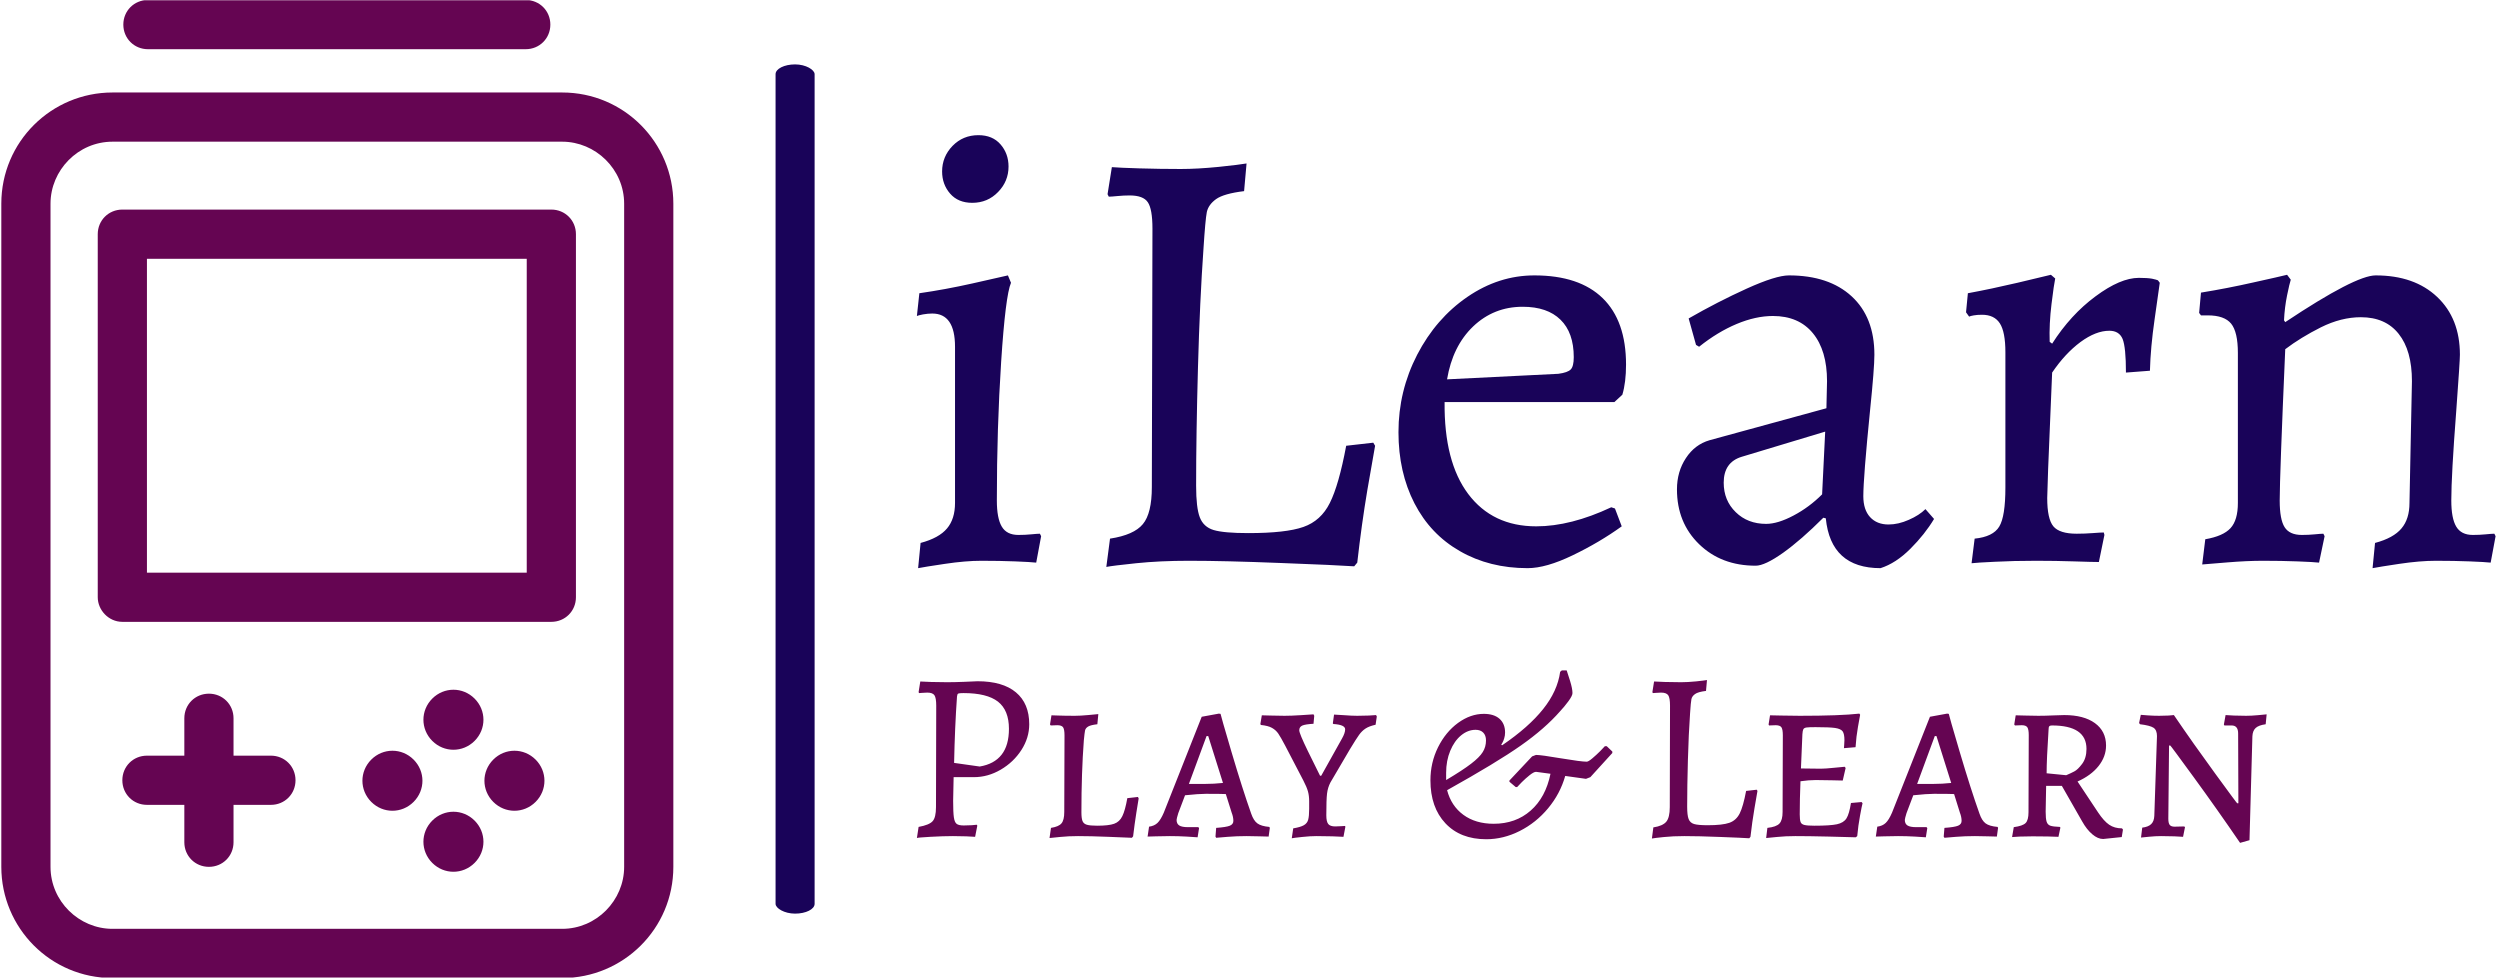 <svg xmlns="http://www.w3.org/2000/svg" version="1.1" xmlns:xlink="http://www.w3.org/1999/xlink" xmlns:svgjs="http://svgjs.dev/svgjs" width="2000" height="782" viewBox="0 0 2000 782"><g transform="matrix(1,0,0,1,-1.212,0.211)"><svg viewBox="0 0 396 155" data-background-color="#ffffff" preserveAspectRatio="xMidYMid meet" height="782" width="2000" xmlns="http://www.w3.org/2000/svg" xmlns:xlink="http://www.w3.org/1999/xlink"><g id="tight-bounds" transform="matrix(1,0,0,1,0.24,-0.042)"><svg viewBox="0 0 395.52 155.084" height="155.084" width="395.52"><g><svg viewBox="0 0 395.52 155.084" height="155.084" width="395.52"><g><svg viewBox="0 0 624.87 245.012" height="155.084" width="395.52"><g><rect width="9.782" height="212.746" x="193.961" y="16.133" fill="#190359" opacity="1" stroke-width="0" stroke="transparent" fill-opacity="1" class="rect-qz-0" data-fill-palette-color="primary" rx="1%" id="qz-0" data-palette-color="#190359"></rect></g><g transform="matrix(1,0,0,1,229.35,33.862)"><svg viewBox="0 0 395.52 177.288" height="177.288" width="395.52"><g id="textblocktransform"><svg viewBox="0 0 395.52 177.288" height="177.288" width="395.52" id="textblock"><g><svg viewBox="0 0 395.52 108.471" height="108.471" width="395.52"><g transform="matrix(1,0,0,1,0,0)"><svg width="395.52" viewBox="2.1 -34.6 128.34 35.2" height="108.471" data-palette-color="#190359"><path d="M2.2 0.6L2.4-1.45Q3.9-1.85 4.55-2.63 5.2-3.4 5.2-4.7L5.2-4.7 5.2-17.4Q5.2-20.1 3.35-20.1L3.35-20.1Q3-20.1 2.6-20.03 2.2-19.95 2.1-19.9L2.1-19.9 2.3-21.75Q4.4-22.05 6.63-22.55 8.85-23.05 9.5-23.2L9.5-23.2 9.75-22.6Q9.3-21.55 8.95-16.18 8.6-10.8 8.6-4.9L8.6-4.9Q8.6-3.45 9-2.78 9.4-2.1 10.35-2.1L10.35-2.1Q10.9-2.1 11.4-2.15 11.9-2.2 12.1-2.2L12.1-2.2 12.2-2 11.8 0.15Q11.35 0.1 10.1 0.05 8.85 0 7.35 0L7.35 0Q6.05 0 4.38 0.25 2.7 0.5 2.2 0.6L2.2 0.6ZM6.6-29.1Q5.45-29.1 4.8-29.85 4.15-30.6 4.15-31.65L4.15-31.65Q4.15-32.85 5-33.73 5.85-34.6 7.1-34.6L7.1-34.6Q8.25-34.6 8.9-33.85 9.55-33.1 9.55-32.05L9.55-32.05Q9.55-30.85 8.7-29.98 7.85-29.1 6.6-29.1L6.6-29.1ZM17.5 0.5L17.8-1.8Q19.75-2.1 20.47-2.98 21.2-3.85 21.2-6L21.2-6 21.25-27Q21.25-28.6 20.87-29.15 20.5-29.7 19.4-29.7L19.4-29.7Q18.9-29.7 18.4-29.65 17.9-29.6 17.7-29.6L17.7-29.6 17.6-29.8 17.95-32Q18.55-31.95 20.2-31.9 21.85-31.85 23.55-31.85L23.55-31.85Q24.9-31.85 26.62-32.02 28.35-32.2 28.9-32.3L28.9-32.3 28.7-30.05Q27.05-29.85 26.42-29.4 25.8-28.95 25.67-28.35 25.55-27.75 25.4-25.4L25.4-25.4Q25.1-21.15 24.95-15.7 24.8-10.25 24.8-6.1L24.8-6.1Q24.8-4.3 25.1-3.53 25.4-2.75 26.22-2.5 27.05-2.25 29.05-2.25L29.05-2.25Q32.1-2.25 33.52-2.75 34.95-3.25 35.67-4.7 36.4-6.15 37-9.35L37-9.35 39.2-9.6 39.35-9.35Q39.2-8.55 38.72-5.75 38.25-2.95 37.9 0.15L37.9 0.15 37.65 0.45Q36.2 0.35 31.67 0.18 27.15 0 24.2 0L24.2 0Q21.85 0 19.92 0.2 18 0.4 17.5 0.5L17.5 0.5ZM51.75 0.6Q48.65 0.6 46.25-0.78 43.85-2.15 42.55-4.67 41.25-7.2 41.25-10.45L41.25-10.45Q41.25-13.8 42.77-16.75 44.3-19.7 46.85-21.45 49.4-23.2 52.3-23.2L52.3-23.2Q55.95-23.2 57.85-21.35 59.75-19.5 59.75-15.95L59.75-15.95Q59.75-14.5 59.45-13.5L59.45-13.5 58.8-12.9 45-12.9Q44.95-8.05 46.92-5.43 48.9-2.8 52.45-2.8L52.45-2.8Q55.25-2.8 58.55-4.35L58.55-4.35 58.85-4.25 59.4-2.8Q57.6-1.5 55.42-0.45 53.25 0.6 51.75 0.6L51.75 0.6ZM45.2-14.75L54.25-15.2Q55-15.3 55.25-15.55 55.5-15.8 55.5-16.55L55.5-16.55Q55.5-18.55 54.42-19.6 53.35-20.65 51.35-20.65L51.35-20.65Q49-20.65 47.32-19.05 45.65-17.45 45.2-14.75L45.2-14.75ZM80.44 0.6Q76.39 0.6 75.99-3.45L75.99-3.45 75.79-3.5Q73.99-1.7 72.52-0.65 71.04 0.4 70.29 0.4L70.29 0.4Q67.49 0.4 65.69-1.35 63.89-3.1 63.89-5.8L63.89-5.8Q63.89-7.25 64.62-8.35 65.34-9.45 66.54-9.8L66.54-9.8 76.04-12.4 76.09-14.6Q76.09-17.1 74.94-18.5 73.79-19.9 71.69-19.9L71.69-19.9Q70.29-19.9 68.74-19.25 67.19-18.6 65.69-17.4L65.69-17.4 65.44-17.55 64.84-19.7Q67.19-21.05 69.57-22.13 71.94-23.2 72.99-23.2L72.99-23.2Q76.24-23.2 78.09-21.5 79.94-19.8 79.94-16.75L79.94-16.75Q79.94-15.65 79.59-12.25L79.59-12.25Q79.04-6.75 79.04-5.25L79.04-5.25Q79.04-4.15 79.59-3.55 80.14-2.95 81.09-2.95L81.09-2.95Q81.89-2.95 82.74-3.33 83.59-3.7 84.09-4.2L84.09-4.2 84.79-3.4Q84.04-2.15 82.87-0.98 81.69 0.2 80.44 0.6L80.44 0.6ZM71.14-3Q72.09-3 73.37-3.68 74.64-4.35 75.69-5.4L75.69-5.4 75.94-10.5 69.14-8.45Q67.69-8 67.69-6.35L67.69-6.35Q67.69-4.9 68.67-3.95 69.64-3 71.14-3L71.14-3ZM88.09-1.8Q89.59-1.95 90.09-2.78 90.59-3.6 90.59-5.95L90.59-5.95 90.59-16.95Q90.59-18.6 90.14-19.3 89.69-20 88.69-20L88.69-20Q88.29-20 88.02-19.95 87.74-19.9 87.64-19.85L87.64-19.85 87.39-20.2 87.54-21.75Q89.44-22.1 91.57-22.6 93.69-23.1 94.29-23.25L94.29-23.25 94.64-22.95Q94.54-22.5 94.34-20.88 94.14-19.25 94.19-17.8L94.19-17.8 94.39-17.65Q95.89-20 97.92-21.5 99.94-23 101.44-23L101.44-23Q102.14-23 102.52-22.93 102.89-22.85 102.99-22.8L102.99-22.8 103.14-22.6Q103.04-21.9 102.72-19.63 102.39-17.35 102.34-15.45L102.34-15.45 100.39-15.3Q100.39-17.35 100.12-18.03 99.84-18.7 99.04-18.7L99.04-18.7Q97.94-18.7 96.69-17.78 95.44-16.85 94.39-15.3L94.39-15.3Q94.34-13.85 94.19-10.5 94.04-7.15 93.99-5.1L93.99-5.1Q93.99-3.4 94.49-2.8 94.99-2.2 96.39-2.2L96.39-2.2Q97.04-2.2 97.69-2.25 98.34-2.3 98.59-2.3L98.59-2.3 98.64-2.1 98.19 0.1Q97.69 0.1 96.19 0.05 94.69 0 93.09 0L93.09 0Q91.24 0 89.74 0.08 88.24 0.15 87.84 0.2L87.84 0.2 88.09-1.8ZM120.64-1.45Q122.14-1.85 122.79-2.63 123.44-3.4 123.44-4.7L123.44-4.7 123.64-14.6Q123.64-17.1 122.56-18.45 121.49-19.8 119.49-19.8L119.49-19.8Q117.89-19.8 116.24-18.98 114.59-18.15 113.34-17.2L113.34-17.2Q112.89-6.85 112.89-4.9L112.89-4.9Q112.89-3.35 113.29-2.73 113.69-2.1 114.69-2.1L114.69-2.1Q115.24-2.1 115.74-2.15 116.24-2.2 116.44-2.2L116.44-2.2 116.54-2 116.09 0.15Q115.64 0.1 114.34 0.05 113.04 0 111.54 0L111.54 0Q110.24 0 108.66 0.13 107.09 0.25 106.59 0.3L106.59 0.3 106.84-1.75Q108.29-2 108.89-2.65 109.49-3.3 109.49-4.7L109.49-4.7 109.49-16.9Q109.49-18.6 108.94-19.28 108.39-19.95 107.04-19.95L107.04-19.95 106.49-19.95 106.34-20.15 106.49-21.8Q108.64-22.15 110.76-22.63 112.89-23.1 113.49-23.25L113.49-23.25 113.79-22.85Q113.69-22.55 113.49-21.58 113.29-20.6 113.24-19.55L113.24-19.55 113.34-19.4Q119.04-23.2 120.69-23.2L120.69-23.2Q123.84-23.2 125.69-21.45 127.54-19.7 127.54-16.75L127.54-16.75Q127.54-16.25 127.24-12.15L127.24-12.15Q126.84-6.95 126.84-4.9L126.84-4.9Q126.84-3.45 127.24-2.78 127.64-2.1 128.59-2.1L128.59-2.1Q129.14-2.1 129.64-2.15 130.14-2.2 130.34-2.2L130.34-2.2 130.44-2 130.04 0.15Q129.59 0.1 128.34 0.05 127.09 0 125.59 0L125.59 0Q124.29 0 122.61 0.25 120.94 0.5 120.44 0.6L120.44 0.6 120.64-1.45Z" opacity="1" transform="matrix(1,0,0,1,0,0)" fill="#190359" class="wordmark-text-0" data-fill-palette-color="primary" id="text-0"></path></svg></g></svg></g><g transform="matrix(1,0,0,1,0,134.079)"><svg viewBox="0 0 338.17 43.209" height="43.209" width="338.17"><g transform="matrix(1,0,0,1,0,0)"><svg width="338.17" viewBox="3.15 -34.3 279.37 35.7" height="43.209" data-palette-color="#650552"><path d="M3.15 0.4L3.5-1.9Q5.7-2.3 6.4-3.08 7.1-3.85 7.1-6L7.1-6 7.15-27Q7.15-28.6 6.78-29.15 6.4-29.7 5.3-29.7L5.3-29.7Q4.8-29.7 4.3-29.65 3.8-29.6 3.6-29.6L3.6-29.6 3.5-29.8 3.85-32Q4.45-31.95 6.1-31.9 7.75-31.85 9.4-31.85L9.4-31.85Q10.95-31.85 12.93-31.93 14.9-32 15.7-32.05L15.7-32.05Q20.9-32.05 23.65-29.75 26.4-27.45 26.4-23.15L26.4-23.15Q26.4-20.35 24.78-17.82 23.15-15.3 20.5-13.75 17.85-12.2 14.95-12.2L14.95-12.2 10.75-12.2 10.65-7.3Q10.65-4.9 10.8-3.88 10.95-2.85 11.38-2.53 11.8-2.2 12.85-2.2L12.85-2.2Q13.7-2.2 14.48-2.25 15.25-2.3 15.55-2.35L15.55-2.35 15.65-2.15 15.2 0.15Q14.7 0.1 13.38 0.05 12.05 0 10.6 0L10.6 0Q8.6 0 5.93 0.15 3.25 0.3 3.15 0.4L3.15 0.4ZM16.15-14.4Q19.15-14.9 20.68-16.85 22.2-18.8 22.2-22.2L22.2-22.2Q22.2-26.05 19.93-27.83 17.65-29.6 12.8-29.6L12.8-29.6Q11.9-29.6 11.7-29.5 11.5-29.4 11.45-28.9L11.45-28.9Q11-22.55 10.85-15.15L10.85-15.15 16.15-14.4ZM30.6 0.4L30.9-1.7Q32.5-1.95 33.07-2.63 33.65-3.3 33.65-5L33.65-5 33.7-20.85Q33.7-22.1 33.4-22.53 33.1-22.95 32.2-22.95L32.2-22.95 30.85-22.9 30.7-23.1 31-25Q31.25-25 32.5-24.95 33.75-24.9 35.85-24.9L35.85-24.9Q36.95-24.9 38.57-25.05 40.2-25.2 40.7-25.25L40.7-25.25 40.5-23.15Q39.15-23 38.6-22.68 38.05-22.35 37.95-21.85 37.85-21.35 37.7-19.8L37.7-19.8Q37.2-13.1 37.2-4.95L37.2-4.95Q37.2-3.7 37.42-3.13 37.65-2.55 38.32-2.35 39-2.15 40.45-2.15L40.45-2.15Q42.85-2.15 43.97-2.55 45.1-2.95 45.67-4.13 46.25-5.3 46.7-7.85L46.7-7.85 48.9-8.1 49.05-7.8Q48.95-7.15 48.57-4.83 48.2-2.5 47.9 0.05L47.9 0.05 47.65 0.35Q46.5 0.3 42.77 0.15 39.05 0 36.5 0L36.5 0Q34.5 0 32.77 0.18 31.05 0.35 30.6 0.4L30.6 0.4ZM65.09 0.35L64.95 0.1 65.09-1.7Q67.2-1.85 67.92-2.15 68.65-2.45 68.65-3.15L68.65-3.15Q68.65-3.95 68.3-4.85L68.3-4.85 67.09-8.7Q66.09-8.75 62.95-8.75L62.95-8.75Q61.5-8.75 58.65-8.45L58.65-8.45 57.25-4.75Q56.9-3.6 56.9-3.35L56.9-3.35Q56.9-2.55 57.45-2.2 58-1.85 59.25-1.85L59.25-1.85 61.4-1.85 61.55-1.65 61.25 0.25Q60.75 0.2 58.97 0.1 57.2 0 55.5 0L55.5 0Q53.9 0 52.62 0.05 51.35 0.1 50.9 0.1L50.9 0.1 51.2-1.95Q52.3-2.1 52.95-2.73 53.6-3.35 54.25-4.85L54.25-4.85 62.1-24.7 65.65-25.35 66-25.3Q66-25.1 68.27-17.4 70.55-9.7 72.34-4.65L72.34-4.65Q72.84-3.2 73.62-2.63 74.4-2.05 76.09-1.9L76.09-1.9 76.2-1.7 75.95 0.1Q75.45 0.1 74.09 0.05 72.75 0 71.4 0L71.4 0Q69.34 0 67.5 0.15 65.65 0.3 65.09 0.35L65.09 0.35ZM59.45-10.8L62.85-10.8Q64.59-10.8 66.5-11L66.5-11 63.45-20.7 63.1-20.7 59.45-10.8ZM80.74 0.45L81.04-1.6Q82.54-1.85 83.24-2.25 83.94-2.65 84.14-3.4 84.34-4.15 84.34-5.65L84.34-5.65 84.34-7.2Q84.34-8.35 84.09-9.25 83.84-10.15 83.14-11.5L83.14-11.5 79.39-18.7Q78.44-20.5 77.94-21.23 77.44-21.95 76.64-22.4 75.84-22.85 74.34-23L74.34-23 74.24-23.2 74.54-25Q74.99-25 76.37-24.95 77.74-24.9 79.24-24.9L79.24-24.9Q80.64-24.9 82.64-25.03 84.64-25.15 85.24-25.2L85.24-25.2 85.39-24.9 85.24-23.25Q83.54-23.15 82.92-22.88 82.29-22.6 82.29-21.9L82.29-21.9Q82.29-21.25 84.07-17.6 85.84-13.95 86.59-12.5L86.59-12.5 86.84-12.5 91.14-20.2Q91.79-21.35 91.79-22.1L91.79-22.1Q91.79-23.05 89.34-23.2L89.34-23.2 89.24-23.35 89.49-25.15Q89.79-25.15 91.49-25.03 93.19-24.9 94.29-24.9L94.29-24.9Q95.59-24.9 96.69-24.95 97.79-25 98.19-25.05L98.19-25.05 98.34-24.75 98.09-23.05Q96.74-22.75 95.99-22.25 95.24-21.75 94.67-20.95 94.09-20.15 92.79-18L92.79-18 88.74-11.1Q88.19-10.05 88.04-8.8 87.89-7.55 87.89-4.3L87.89-4.3Q87.89-3 88.29-2.5 88.69-2 89.74-2L89.74-2Q90.39-2 90.97-2.05 91.54-2.1 91.74-2.1L91.74-2.1 91.84-1.95 91.44 0.15Q90.84 0.1 89.19 0.05 87.54 0 85.84 0L85.84 0Q84.54 0 82.89 0.18 81.24 0.35 80.74 0.45L80.74 0.45ZM145.94-18.6L147.09-17.5 147.09-17.2 142.54-12.2 141.64-11.85 137.34-12.45Q136.29-8.75 133.79-5.75 131.29-2.75 127.91-1.05 124.54 0.65 120.99 0.65L120.99 0.65Q115.64 0.65 112.54-2.65 109.44-5.95 109.44-11.55L109.44-11.55Q109.44-15.2 111.01-18.38 112.59-21.55 115.16-23.43 117.74-25.3 120.49-25.3L120.49-25.3Q122.59-25.3 123.74-24.28 124.89-23.25 124.89-21.45L124.89-21.45Q124.89-20.8 124.71-20.23 124.54-19.65 124.34-19.33 124.14-19 124.09-18.9L124.09-18.9 124.29-18.8Q129.79-22.55 132.76-26.28 135.74-30 136.29-34L136.29-34 136.64-34.3 137.64-34.3Q137.84-33.75 138.34-32.13 138.84-30.5 138.84-29.6L138.84-29.6Q138.84-29.05 137.99-27.9 137.14-26.75 136.29-25.85L136.29-25.85Q133.14-22.25 128.16-18.75 123.19-15.25 112.89-9.5L112.89-9.5Q113.74-6.25 116.26-4.4 118.79-2.55 122.54-2.55L122.54-2.55Q127.09-2.55 130.19-5.28 133.29-8 134.29-12.9L134.29-12.9 131.29-13.3Q130.84-13.3 129.96-12.6 129.09-11.9 128.34-11.15 127.59-10.4 127.39-10.15L127.39-10.15 127.09-10.15 125.79-11.25 125.79-11.5 130.49-16.5 131.29-16.8Q132.34-16.8 136.44-16.1L136.44-16.1Q140.64-15.4 141.79-15.4L141.79-15.4Q142.14-15.4 142.96-16.1 143.79-16.8 144.56-17.57 145.34-18.35 145.54-18.6L145.54-18.6 145.94-18.6ZM112.69-11.6Q116.14-13.65 117.86-14.98 119.59-16.3 120.26-17.38 120.94-18.45 120.94-19.8L120.94-19.8Q120.94-20.85 120.36-21.43 119.79-22 118.79-22L118.79-22Q117.19-22 115.79-20.85 114.39-19.7 113.54-17.65 112.69-15.6 112.69-13.1L112.69-13.1 112.69-11.6ZM155.28 0.5L155.58-1.8Q157.53-2.1 158.26-2.98 158.98-3.85 158.98-6L158.98-6 159.03-27Q159.03-28.6 158.66-29.15 158.28-29.7 157.18-29.7L157.18-29.7Q156.68-29.7 156.18-29.65 155.68-29.6 155.48-29.6L155.48-29.6 155.38-29.8 155.73-32Q156.33-31.95 157.98-31.9 159.63-31.85 161.33-31.85L161.33-31.85Q162.68-31.85 164.41-32.02 166.13-32.2 166.68-32.3L166.68-32.3 166.48-30.05Q164.83-29.85 164.21-29.4 163.58-28.95 163.46-28.35 163.33-27.75 163.18-25.4L163.18-25.4Q162.88-21.15 162.73-15.7 162.58-10.25 162.58-6.1L162.58-6.1Q162.58-4.3 162.88-3.53 163.18-2.75 164.01-2.5 164.83-2.25 166.83-2.25L166.83-2.25Q169.88-2.25 171.31-2.75 172.73-3.25 173.46-4.7 174.18-6.15 174.78-9.35L174.78-9.35 176.98-9.6 177.13-9.35Q176.98-8.55 176.51-5.75 176.03-2.95 175.68 0.15L175.68 0.15 175.43 0.45Q173.98 0.35 169.46 0.18 164.93 0 161.98 0L161.98 0Q159.63 0 157.71 0.2 155.78 0.4 155.28 0.5L155.28 0.5ZM178.93 0.4L179.18-1.7Q181.03-1.9 181.68-2.6 182.33-3.3 182.33-5L182.33-5 182.38-20.85Q182.38-22.1 182.08-22.53 181.78-22.95 180.88-22.95L180.88-22.95 179.53-22.9 179.43-23.1 179.73-25Q180.33-25 182.08-24.95 183.83-24.9 185.88-24.9L185.88-24.9Q194.23-24.9 198.23-25.35L198.23-25.35 198.38-25.1Q198.28-24.55 197.93-22.6 197.58-20.65 197.43-18.4L197.43-18.4 195.03-18.2Q195.03-18.4 195.08-18.88 195.13-19.35 195.13-19.85L195.13-19.85Q195.13-21.15 194.76-21.68 194.38-22.2 193.21-22.38 192.03-22.55 189.13-22.55L189.13-22.55Q187.78-22.55 187.28-22.48 186.78-22.4 186.63-22.13 186.48-21.85 186.43-21.1L186.43-21.1 186.13-14 190.23-13.95Q191.13-13.95 192.88-14.13 194.63-14.3 195.18-14.35L195.18-14.35 195.38-14.1 194.78-11.5Q194.23-11.5 192.61-11.55 190.98-11.6 189.18-11.6L189.18-11.6Q187.78-11.6 186.03-11.35L186.03-11.35Q185.88-7.55 185.88-4.5L185.88-4.5Q185.88-3.35 186.06-2.9 186.23-2.45 186.86-2.3 187.48-2.15 188.93-2.15L188.93-2.15Q192.18-2.15 193.58-2.45 194.98-2.75 195.56-3.68 196.13-4.6 196.48-6.85L196.48-6.85 198.68-7.05 198.88-6.8Q198.73-6.25 198.36-4.23 197.98-2.2 197.78 0L197.78 0 197.48 0.25Q196.13 0.2 191.88 0.1 187.63 0 184.98 0L184.98 0Q182.93 0 181.18 0.18 179.43 0.35 178.93 0.4L178.93 0.4ZM215.83 0.35L215.68 0.1 215.83-1.7Q217.93-1.85 218.65-2.15 219.38-2.45 219.38-3.15L219.38-3.15Q219.38-3.95 219.03-4.85L219.03-4.85 217.83-8.7Q216.83-8.75 213.68-8.75L213.68-8.75Q212.23-8.75 209.38-8.45L209.38-8.45 207.98-4.75Q207.63-3.6 207.63-3.35L207.63-3.35Q207.63-2.55 208.18-2.2 208.73-1.85 209.98-1.85L209.98-1.85 212.13-1.85 212.28-1.65 211.98 0.25Q211.48 0.2 209.7 0.1 207.93 0 206.23 0L206.23 0Q204.63 0 203.35 0.05 202.08 0.1 201.63 0.1L201.63 0.1 201.93-1.95Q203.03-2.1 203.68-2.73 204.33-3.35 204.98-4.85L204.98-4.85 212.83-24.7 216.38-25.35 216.73-25.3Q216.73-25.1 219-17.4 221.28-9.7 223.08-4.65L223.08-4.65Q223.58-3.2 224.35-2.63 225.13-2.05 226.83-1.9L226.83-1.9 226.93-1.7 226.68 0.1Q226.18 0.1 224.83 0.05 223.48 0 222.13 0L222.13 0Q220.08 0 218.23 0.15 216.38 0.3 215.83 0.35L215.83 0.35ZM210.18-10.8L213.58-10.8Q215.33-10.8 217.23-11L217.23-11 214.18-20.7 213.83-20.7 210.18-10.8ZM248.68 0.6Q247.58 0.6 246.43-0.38 245.28-1.35 244.33-3.05L244.33-3.05 240.13-10.4 236.88-10.4 236.78-5.05Q236.78-3.6 236.98-2.98 237.18-2.35 237.75-2.15 238.33-1.95 239.73-1.9L239.73-1.9 239.83-1.75 239.43 0.15Q238.83 0.1 237.25 0.08 235.68 0.05 234.08 0.05L234.08 0.05Q232.53 0.05 231.38 0.1 230.23 0.15 229.83 0.2L229.83 0.2 230.18-1.85Q232.03-2.1 232.63-2.7 233.23-3.3 233.23-4.95L233.23-4.95 233.28-20.9Q233.28-22.1 232.98-22.53 232.68-22.95 231.83-22.95L231.83-22.95 230.43-22.9 230.28-23.1 230.58-25Q231.08-25 232.48-24.95 233.88-24.9 235.28-24.9L235.28-24.9Q236.73-24.9 238.38-24.98 240.03-25.05 240.63-25.05L240.63-25.05Q244.68-25.05 246.98-23.38 249.28-21.7 249.28-18.75L249.28-18.75Q249.28-16.45 247.73-14.5 246.18-12.55 243.38-11.3L243.38-11.3 247.63-4.9Q248.83-3.1 249.93-2.35 251.03-1.6 252.58-1.6L252.58-1.6 252.78-1.35 252.53 0.2 248.68 0.6ZM241.03-12.6Q241.98-13 242.7-13.38 243.43-13.75 244.33-14.95 245.23-16.15 245.23-18.05L245.23-18.05Q245.23-22.9 238.08-22.9L238.08-22.9Q237.68-22.9 237.53-22.73 237.38-22.55 237.38-22L237.38-22Q236.98-15.9 236.98-13L236.98-13 241.03-12.6ZM276.67-6.8L276.62-21.25Q276.62-22.9 275.27-22.9L275.27-22.9 273.77-22.9 273.67-23.1 274.02-25.05Q274.47-25 275.72-24.95 276.97-24.9 278.27-24.9L278.27-24.9Q279.37-24.9 280.75-25.03 282.12-25.15 282.52-25.2L282.52-25.2 282.32-23.15Q280.87-22.95 280.25-22.38 279.62-21.8 279.57-20.65L279.57-20.65 278.97 0.85 277.02 1.4Q272.27-5.55 267.42-12.2 262.57-18.85 262.57-18.75L262.57-18.75 262.32-18.75 262.17-3.6Q262.17-2.65 262.47-2.3 262.77-1.95 263.47-1.95L263.47-1.95 265.47-2 265.62-1.85 265.22 0.15Q264.77 0.1 263.45 0.05 262.12 0 260.67 0L260.67 0Q259.52 0 258.22 0.13 256.92 0.25 256.52 0.3L256.52 0.3 256.77-1.75Q258.02-1.9 258.62-2.48 259.22-3.05 259.27-4.2L259.27-4.2 259.82-20.7Q259.82-21.95 259.1-22.43 258.37-22.9 256.32-23.15L256.32-23.15 256.12-23.4 256.47-25.1Q256.87-25.05 258-24.98 259.12-24.9 260.27-24.9L260.27-24.9Q261.37-24.9 262.22-24.95 263.07-25 263.32-25.05L263.32-25.05Q267.37-19.1 271.9-12.9 276.42-6.7 276.42-6.8L276.42-6.8 276.67-6.8Z" opacity="1" transform="matrix(1,0,0,1,0,0)" fill="#650552" class="slogan-text-1" data-fill-palette-color="secondary" id="text-1"></path></svg></g></svg></g></svg></g></svg></g><g><svg viewBox="0 0 168.353 245.012" height="245.012" width="168.353"><g><svg xmlns:x="http://ns.adobe.com/Extensibility/1.0/" xmlns:i="http://ns.adobe.com/AdobeIllustrator/10.0/" xmlns:graph="http://ns.adobe.com/Graphs/1.0/" xmlns="http://www.w3.org/2000/svg" xmlns:xlink="http://www.w3.org/1999/xlink" version="1.1" x="0" y="0" viewBox="15.9 0.3 68.3 99.4" enable-background="new 0 0 100 100" xml:space="preserve" height="245.012" width="168.353" class="icon-icon-0" data-fill-palette-color="accent" id="icon-0"><path d="M27.2 99.7h45.7c6.2 0 11.3-5 11.3-11.3V21c0-6.2-5-11.3-11.3-11.3H27.2c-6.2 0-11.3 5-11.3 11.3v67.4C15.9 94.6 20.9 99.7 27.2 99.7zM20.9 21c0-3.4 2.8-6.3 6.3-6.3h45.7c3.4 0 6.3 2.8 6.3 6.3v67.4c0 3.4-2.8 6.3-6.3 6.3H27.2c-3.4 0-6.3-2.8-6.3-6.3V21zM28.2 63.5h43.6c1.4 0 2.5-1.1 2.5-2.5V24.1c0-1.4-1.1-2.5-2.5-2.5H28.2c-1.4 0-2.5 1.1-2.5 2.5V61C25.7 62.3 26.8 63.5 28.2 63.5zM30.7 26.6h38.6v31.9H30.7V26.6zM57.8 77.5c1.2 1.2 1.2 3.1 0 4.3-1.2 1.2-3.1 1.2-4.3 0s-1.2-3.1 0-4.3C54.7 76.3 56.6 76.3 57.8 77.5zM70.2 77.5c1.2 1.2 1.2 3.1 0 4.3-1.2 1.2-3.1 1.2-4.3 0-1.2-1.2-1.2-3.1 0-4.3C67.1 76.3 69 76.3 70.2 77.5zM45.8 79.6c0 1.4-1.1 2.5-2.5 2.5h-3.8v3.8c0 1.4-1.1 2.5-2.5 2.5s-2.5-1.1-2.5-2.5v-3.8h-3.8c-1.4 0-2.5-1.1-2.5-2.5s1.1-2.5 2.5-2.5h3.8v-3.8c0-1.4 1.1-2.5 2.5-2.5s2.5 1.1 2.5 2.5v3.8h3.8C44.7 77.1 45.8 78.2 45.8 79.6zM64 83.7c1.2 1.2 1.2 3.1 0 4.3s-3.1 1.2-4.3 0c-1.2-1.2-1.2-3.1 0-4.3C60.9 82.5 62.8 82.5 64 83.7zM64 71.3c1.2 1.2 1.2 3.1 0 4.3-1.2 1.2-3.1 1.2-4.3 0-1.2-1.2-1.2-3.1 0-4.3C60.9 70.1 62.8 70.1 64 71.3zM28.3 2.8c0-1.4 1.1-2.5 2.5-2.5h38.4c1.4 0 2.5 1.1 2.5 2.5s-1.1 2.5-2.5 2.5H30.8C29.4 5.3 28.3 4.2 28.3 2.8z" fill="#650552" data-fill-palette-color="accent"></path></svg><g></g></g></svg></g></svg></g></svg></g><defs></defs></svg><rect width="395.52" height="155.084" fill="none" stroke="none" visibility="hidden"></rect></g></svg></g></svg>
